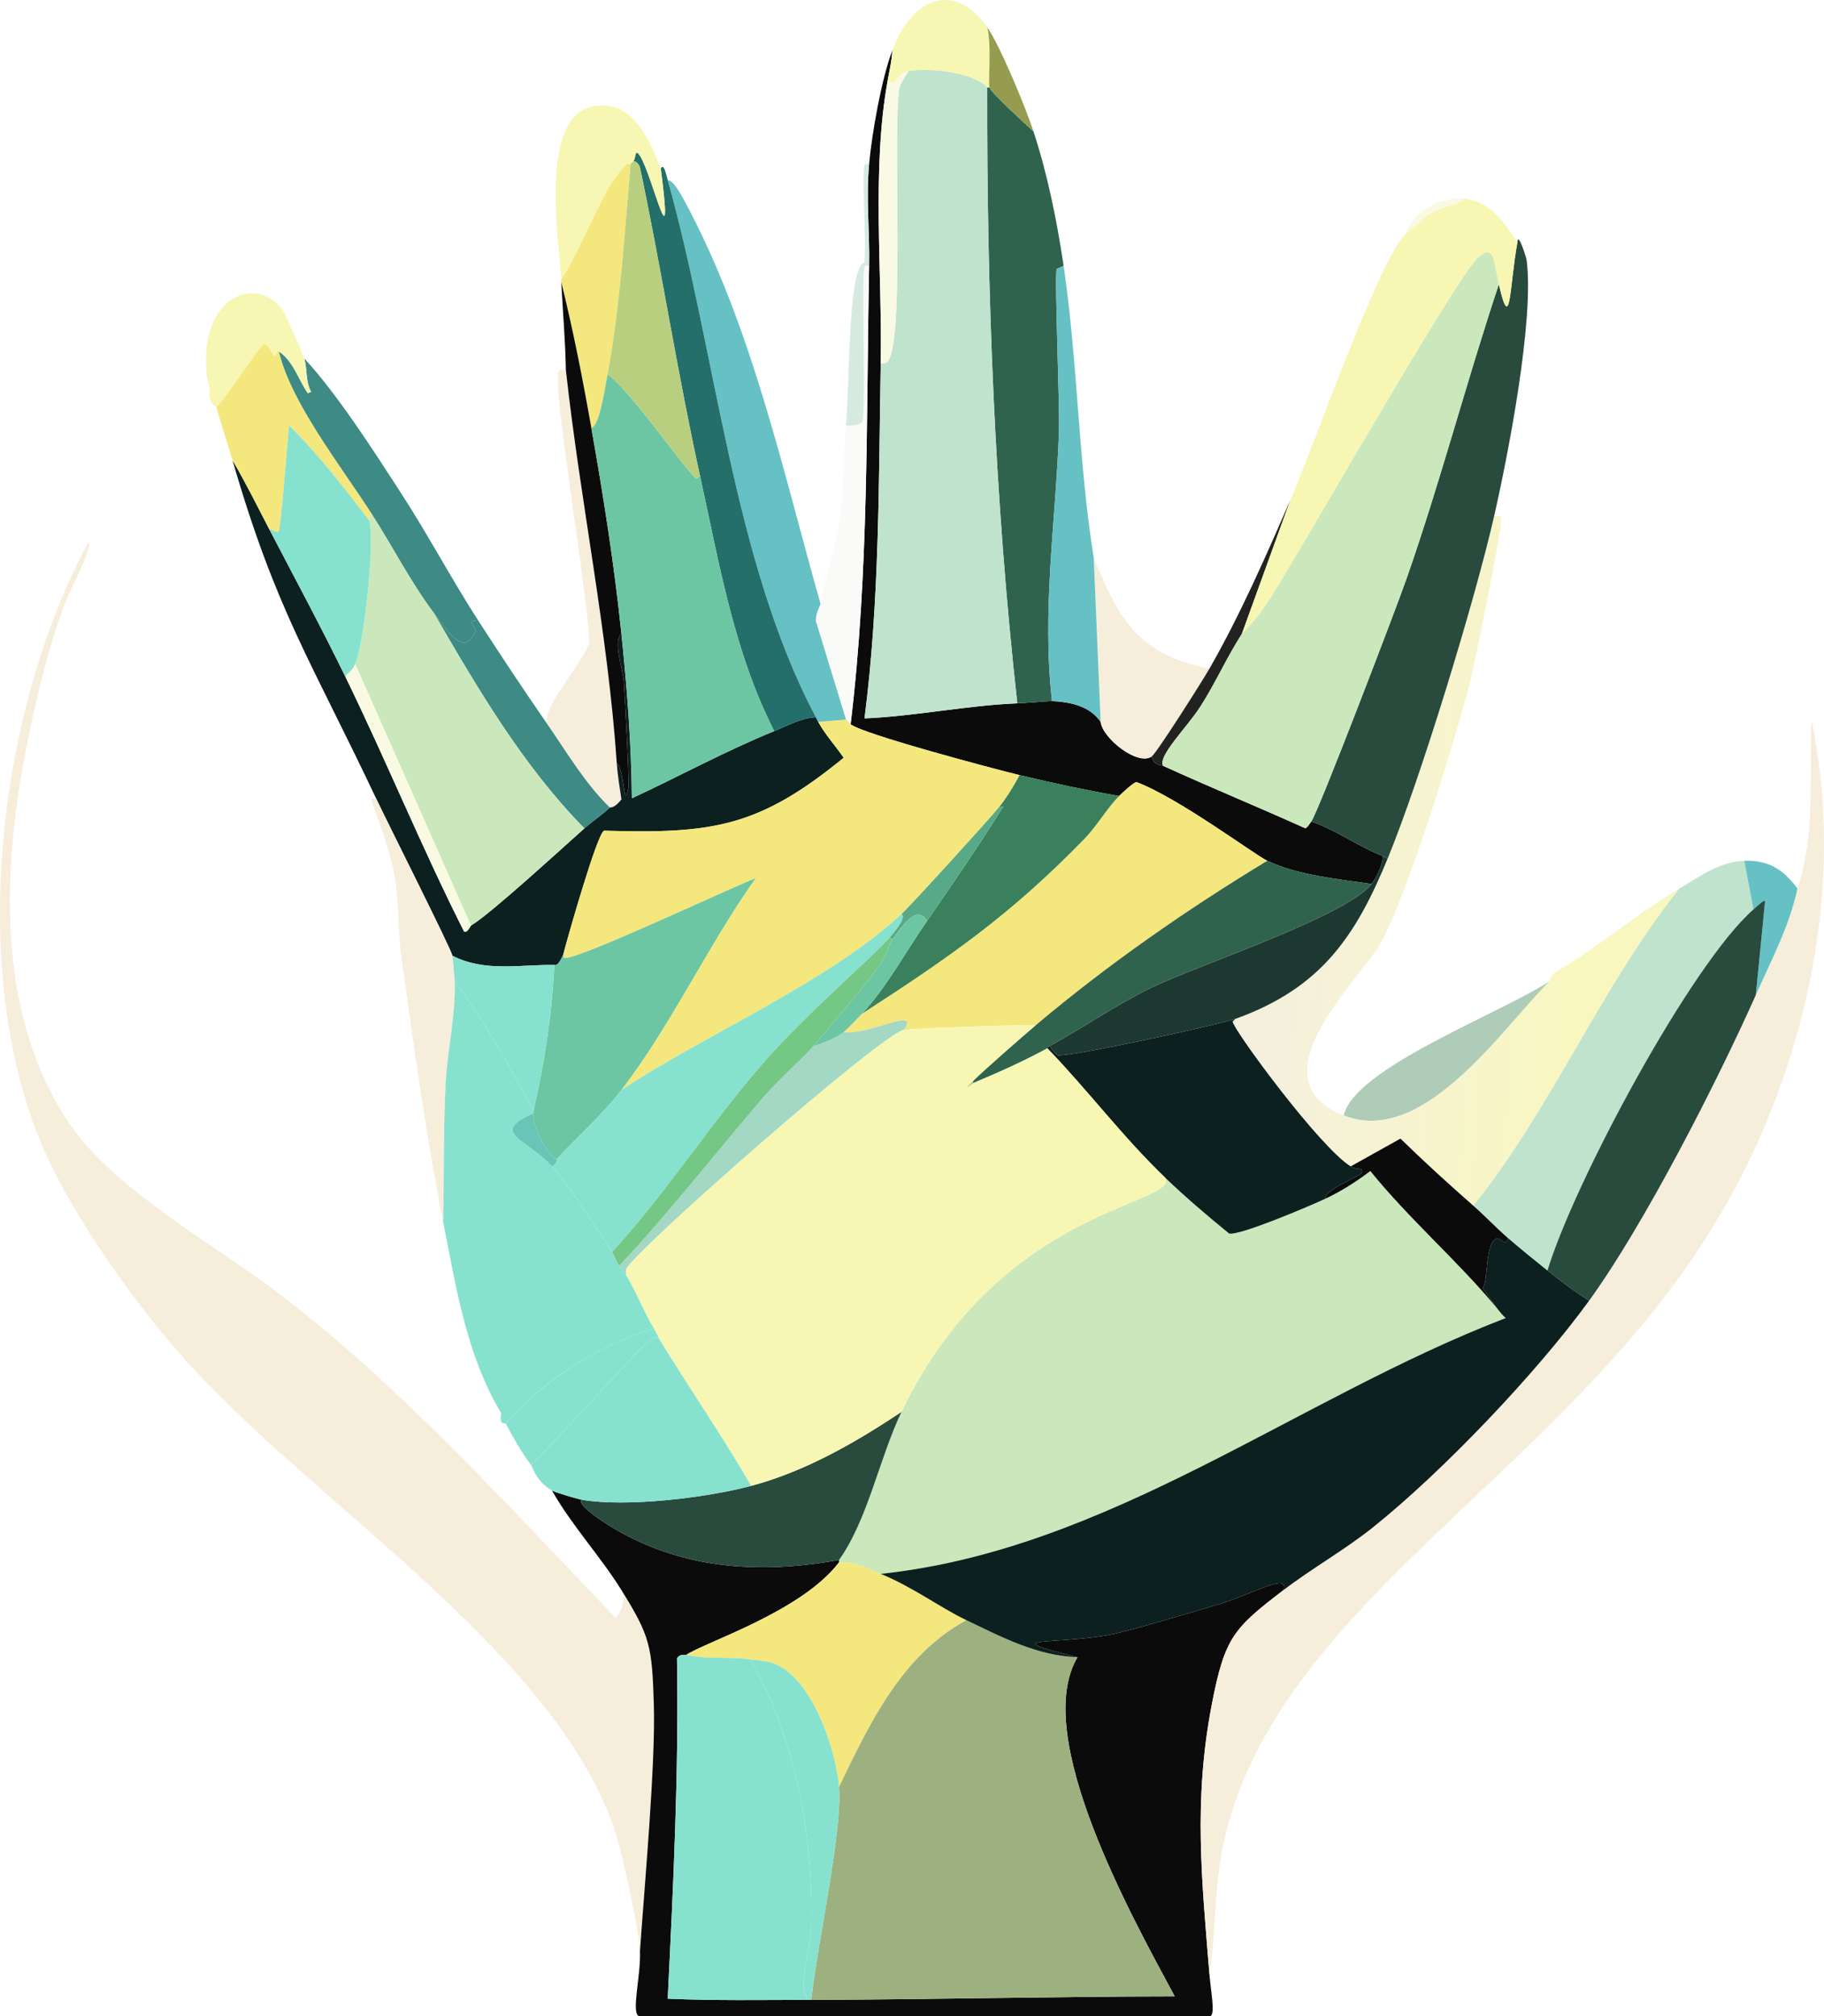 <?xml version="1.0" encoding="UTF-8"?><svg id="uuid-28293543-d598-4664-889c-d0b4010dbcd3" xmlns="http://www.w3.org/2000/svg" xmlns:xlink="http://www.w3.org/1999/xlink" viewBox="0 0 393.741 435.177"><defs><style>.uuid-902ec5b9-d5ee-4a45-af32-9532db8e19c0{fill:#68c5b7;}.uuid-902ec5b9-d5ee-4a45-af32-9532db8e19c0,.uuid-d7516162-323b-4083-b619-6bd9998e3f5c,.uuid-5d20e00e-4953-4006-a1cd-c3cd08c92eaf,.uuid-d9bb930d-897b-411f-a970-6b5e7df00d25,.uuid-3e4384d7-0744-4787-8ed5-2a24fbafb9c5,.uuid-44928a9f-dedf-4ae2-9f3e-a6b550beef72,.uuid-7a257811-4738-409c-a404-63a100028e7a,.uuid-efe5e962-5d2c-4249-8f6c-135cab108e13,.uuid-82eb4e5a-0a58-40a7-9c62-f1136af80f7c,.uuid-42e83a49-bd7f-4610-addb-02db0be9dc9b,.uuid-45d68f9a-fe38-478c-bbf0-6c3928168065,.uuid-aff07ad8-61c8-4c42-b5f4-ac059ac1e4e3,.uuid-d7a4d3ec-6b68-4c92-95bf-3917b8f1137e,.uuid-e295f924-352d-41b9-88c0-7b1078773d5a,.uuid-1e337f2a-7378-4747-be26-69778a04147f,.uuid-4943b413-081e-496b-9dd1-69177bf088bd,.uuid-8e513e61-e33b-40a7-a6b3-071fc6bf0910,.uuid-bf138cab-11a1-4755-bec5-b18bd90ee8ca,.uuid-4913119f-dd31-43ea-a3f6-9d9ac99e475a,.uuid-4a4a3378-d93a-46ee-8818-0dce4c51b0a4,.uuid-eca65e3b-3816-47d6-aaba-aabde4690313,.uuid-1398cf3f-b8d9-4e62-bee6-678330a427ce,.uuid-ab8c769f-8285-49d2-b2cb-a0b8cc6263ff,.uuid-90ff51b2-6402-46e7-988c-9bc466244b7c,.uuid-3a0aab46-0a50-4674-b9be-69cc4a38aea3,.uuid-cece263b-86be-4d38-88a3-c9f5c4aaad42,.uuid-3c1c7a38-b780-414a-8877-6b522e5d4518,.uuid-b3862d73-1c58-484b-bfd2-4e36adba3b42,.uuid-12edb63f-f79b-4aa2-9d4e-dbaf583bd734,.uuid-f4d1f261-7061-4a4c-bb61-9b13db527493{stroke-width:0px;}.uuid-d7516162-323b-4083-b619-6bd9998e3f5c{fill:#30634e;}.uuid-5d20e00e-4953-4006-a1cd-c3cd08c92eaf{fill:#6dc6a3;}.uuid-d9bb930d-897b-411f-a970-6b5e7df00d25{fill:#cae8bb;}.uuid-3e4384d7-0744-4787-8ed5-2a24fbafb9c5{fill:#bac07e;}.uuid-44928a9f-dedf-4ae2-9f3e-a6b550beef72{fill:#f7eddb;}.uuid-7a257811-4738-409c-a404-63a100028e7a{fill:#3a805c;}.uuid-efe5e962-5d2c-4249-8f6c-135cab108e13{fill:#d6eae1;}.uuid-82eb4e5a-0a58-40a7-9c62-f1136af80f7c{fill:#fafaf8;}.uuid-42e83a49-bd7f-4610-addb-02db0be9dc9b{fill:#0a0b0a;}.uuid-45d68f9a-fe38-478c-bbf0-6c3928168065{fill:#f9fae3;}.uuid-aff07ad8-61c8-4c42-b5f4-ac059ac1e4e3{fill:#66c1c4;}.uuid-d7a4d3ec-6b68-4c92-95bf-3917b8f1137e{fill:#a2d8c4;}.uuid-e295f924-352d-41b9-88c0-7b1078773d5a{fill:#bfe3cc;}.uuid-1e337f2a-7378-4747-be26-69778a04147f{fill:#86e2ce;}.uuid-4943b413-081e-496b-9dd1-69177bf088bd{fill:#9db080;}.uuid-8e513e61-e33b-40a7-a6b3-071fc6bf0910{fill:#1d3831;}.uuid-bf138cab-11a1-4755-bec5-b18bd90ee8ca{fill:#75c785;}.uuid-4913119f-dd31-43ea-a3f6-9d9ac99e475a{fill:#f7f6b3;}.uuid-4a4a3378-d93a-46ee-8818-0dce4c51b0a4{fill:#246f69;}.uuid-eca65e3b-3816-47d6-aaba-aabde4690313{fill:#969c4f;}.uuid-1398cf3f-b8d9-4e62-bee6-678330a427ce{fill:#284b3d;}.uuid-ab8c769f-8285-49d2-b2cb-a0b8cc6263ff{fill:url(#uuid-d627cbc0-2065-4cf6-a31d-fab8eda8ee52);}.uuid-90ff51b2-6402-46e7-988c-9bc466244b7c{fill:#f4e77d;}.uuid-3a0aab46-0a50-4674-b9be-69cc4a38aea3{fill:#222321;}.uuid-cece263b-86be-4d38-88a3-c9f5c4aaad42{fill:#0c201f;}.uuid-3c1c7a38-b780-414a-8877-6b522e5d4518{fill:#b8cf7f;}.uuid-b3862d73-1c58-484b-bfd2-4e36adba3b42{fill:#3e8a84;}.uuid-12edb63f-f79b-4aa2-9d4e-dbaf583bd734{fill:#57a987;}.uuid-f4d1f261-7061-4a4c-bb61-9b13db527493{fill:#aeccb8;}</style><linearGradient id="uuid-d627cbc0-2065-4cf6-a31d-fab8eda8ee52" x1="277.308" y1="183.123" x2="341.654" y2="187.068" gradientUnits="userSpaceOnUse"><stop offset="0" stop-color="#f5f0dd"/><stop offset="1" stop-color="#f8f7c0"/></linearGradient></defs><g id="uuid-6cb0b504-fbb5-480e-9c04-36f2aa9cc48a"><path class="uuid-44928a9f-dedf-4ae2-9f3e-a6b550beef72" d="M122.151,79.859c3.111,28.338,9.053,56.484,10.994,84.956.174,2.547.634,5.211.999,7.746-1.623,2.045-2.388,1.644-2.499,1.749-5.322-5.153-9.262-11.87-13.493-17.991-1.303-3.209,6.241-11.321,8.995-17.241.384-7.477-8.246-56.562-6.497-58.97.35-.482,1.03-.189,1.499-.25Z"/><path class="uuid-f4d1f261-7061-4a4c-bb61-9b13db527493" d="M334.543,211.792c-10.282,10.183-27.186,35.826-44.477,28.985,2.324-10.202,33.286-21.759,44.477-28.985Z"/><path class="uuid-44928a9f-dedf-4ae2-9f3e-a6b550beef72" d="M6.211,158.819c-5.759,27.427-7.616,60.586,9.495,84.707,9.842,13.873,31.516,25.664,45.227,36.231,26.492,20.418,48.858,45.406,71.963,69.464,1.489-1.706,2.138-3.915,1.249-5.997,6.211,9.975,6.618,12.137,6.996,24.737.386,12.853-2.005,38.904-2.998,53.223-.263-4.977-3.757-21.064-5.497-26.237-13.185-39.189-66.997-71.591-94.452-103.447-11.368-13.191-25.108-32.658-30.984-48.975C-6.406,204.714.192,151.926,19.204,116.84c.513,2.411-3.706,9.402-5.497,14.243-3.353,9.062-5.517,18.311-7.496,27.736Z"/><path class="uuid-42e83a49-bd7f-4610-addb-02db0be9dc9b" d="M125.65,323.734c-1.372.664,3.099,3.852,5.747,5.497,15.311,9.515,32.327,10.636,49.724,7.496-.079.11.08.394,0,.5-8.03,10.629-28.9,17.228-32.983,19.99-.185.125-1.329-.366-1.999.75.416,24.515-.796,48.981-1.999,73.462,10.153.44,20.327.272,30.484.25.167-0.0.333 0.0.5,0,26.145-.074,52.311-.732,78.46-.75-9.162-17.045-31.065-56.2-20.989-73.212-18.816-4.647-4.407-2.55,7.746-4.997,3.308-.666,18.127-5.023,22.988-6.497,6.794-2.06,15.026-6.869,13.743-2.998-10.781,8.253-12.694,10.192-15.492,24.737-4.006,20.82-2.137,37.933-.5,58.22.32,3.967,1.248,8.285.25,8.995h-123.437c-1.686-.744.513-9.03.25-13.993.994-14.319,3.385-40.37,2.998-53.223-.379-12.6-.786-14.763-6.996-24.737-4.64-7.451-10.656-13.844-14.992-21.489.803.448,5.438,1.818,6.497,1.999Z"/><path class="uuid-44928a9f-dedf-4ae2-9f3e-a6b550beef72" d="M261.08,426.182c-1.637-20.287-3.506-37.401.5-58.22,2.798-14.545,4.711-16.484,15.492-24.737,6.196-4.743,13.131-8.614,19.24-13.493,15.062-12.029,35.386-33.361,46.726-48.975,11.82-16.275,27.603-47.163,35.982-65.966,3.333-7.479,7.287-14.964,8.995-22.988,3.978-11.779,2.477-24.308,2.998-36.481,7.892,37.393-1.918,78.62-21.989,110.693-32.386,51.754-90.626,79.356-103.947,127.934-3.249,11.849-2.302,20.998-3.998,32.233Z"/><path class="uuid-42e83a49-bd7f-4610-addb-02db0be9dc9b" d="M191.616,17.391c-3.472,19.129-1.152,41.1-1.499,60.969-.448,25.613-.224,51.261-3.498,76.711,10.978-.475,22.029-2.807,32.983-3.248,1.835-.074,7.121-.521,7.496-.5,3.911.225,8.107,1.007,10.495,4.498.435,3.557,7.946,9.521,10.994,7.496.608,2.043,1.993,1.769,2.499,1.999,10.178,4.64,20.538,8.893,30.734,13.493.553-.411.863-.949,1.249-1.499,5.456,1.901,10.119,5.421,15.492,7.496-.261,2.244-1.145,4.212-2.499,5.997-7.09-1.021-15.968-1.899-22.488-4.997-2.815-1.337-19.081-13.526-28.236-16.991-.596.013-3.137,2.386-3.748,2.998-7.223-1.263-14.359-2.781-21.489-4.498-5.347-1.287-34.164-8.939-36.481-10.994,3.981-32.82,3.342-65.955,3.998-98.949.148-7.43-.695-14.437,0-21.989.616-6.698,2.653-18.278,4.997-24.487-.093,2.184-.611,4.354-.999,6.497Z"/><path class="uuid-44928a9f-dedf-4ae2-9f3e-a6b550beef72" d="M261.08,144.326c-1.507,2.631-11.419,18.277-12.494,18.99-3.049,2.025-10.56-3.939-10.994-7.496l-1.499-35.482c5.462,13.542,9.716,20.949,24.987,23.988Z"/><path class="uuid-82eb4e5a-0a58-40a7-9c62-f1136af80f7c" d="M187.618,57.371c-.656,32.994-.017,66.129-3.998,98.949l-.999-.999-6.497-21.239c-.063-1.906.91-3.208.999-3.748.908-5.467,3.138-11.469,3.998-17.241,1.036-6.952.932-14.237,1.499-21.239.846.138,3.172-.117,3.498-.75.915-1.775-.236-31.371.5-33.483.133-.383.652-.252.999-.25Z"/><path class="uuid-efe5e962-5d2c-4249-8f6c-135cab108e13" d="M187.618,35.382c-.695,7.552.148,14.559,0,21.989-.347-.002-.866-.133-.999.25-.736,2.112.415,31.708-.5,33.483-.326.633-2.652.887-3.498.75.88-10.855.403-34.106,3.998-35.232.463-5.129-.628-18.349,0-20.989.088-.371.663-.255.999-.25Z"/><path class="uuid-cece263b-86be-4d38-88a3-c9f5c4aaad42" d="M58.184,114.342c5.536,10.602,11.253,21.238,16.492,31.984,8.807,18.066,16.417,36.769,25.487,54.722.618.529,1.415-1.199,1.499-1.249,4.278-2.558,19.457-16.524,24.487-20.989,1.763-1.565,3.796-2.888,5.497-4.498.111-.105.875.295,2.499-1.749-.366-2.535-.826-5.199-.999-7.746,1.665.931,1.479,10.619,2.499,5.247.215-1.13-.759-19.953-.999-22.988-.216-2.726-2.411-8.799-.5-10.245,1.218,11.819,2.145,23.594,2.249,35.482,10.275-4.755,20.229-10.23,30.734-14.493,2.912-1.181,5.751-2.845,8.995-2.998.168.317.328.685.5.999,1.491,2.725,3.741,5.181,5.497,7.746-18.289,14.963-28.253,16.437-51.723,15.742-1.495.59-7.94,23.342-8.746,26.486-.11.428-1.094,2.826-1.999,2.499-7.409-.11-15.01,1.594-21.989-1.999-.451-1.834-13.786-28.251-16.492-33.983-13.887-29.417-21.586-40.488-30.984-72.963,2.882,4.878,5.376,9.974,7.996,14.992Z"/><path class="uuid-44928a9f-dedf-4ae2-9f3e-a6b550beef72" d="M81.173,172.312c2.706,5.732,16.04,32.149,16.492,33.983.066.268.483,4.936.5,5.497.227,7.436-1.663,15.307-1.999,22.738-.44,9.723-.298,19.505-.5,29.235-3.763-18.938-6.3-37.873-8.995-56.971-.78-5.53-.538-12.266-1.499-17.741-1.195-6.804-4.964-15.631-4.997-16.492-.013-.32.599-.274.999-.25Z"/><path class="uuid-d9bb930d-897b-411f-a970-6b5e7df00d25" d="M323.048,282.256c.645.777,1.194,1.61,1.999,2.249-45.149,17.337-85.634,50.003-134.931,55.222-2.895-1.19-5.889-2.75-8.995-2.499.08-.106-.079-.389,0-.5,6.207-8.685,8.733-22.077,13.493-31.984,18.753-39.026,50.748-43.838,56.221-48.475.763-.647.877-.979.75-1.999,4.398,4.211,9.024,8.151,13.743,11.994,2.276.511,17.528-5.995,20.739-7.496,3.429-1.603,6.729-3.706,9.745-5.997,8.354,10.352,18.773,19.301,27.236,29.485Z"/><path class="uuid-90ff51b2-6402-46e7-988c-9bc466244b7c" d="M190.117,339.726c7.032,2.891,12.753,7.241,18.491,9.995-14.044,7.665-20.804,22.214-27.486,35.982-.637-7.846-5.696-23.185-13.743-26.486-1.899-.779-3.348-.712-5.247-.999-4.557-.689-9.466.031-13.993-.999,4.083-2.762,24.953-9.361,32.983-19.99,3.107-.252,6.101,1.309,8.995,2.499Z"/><path class="uuid-1398cf3f-b8d9-4e62-bee6-678330a427ce" d="M181.121,336.728c-17.398,3.14-34.414,2.018-49.724-7.496-2.648-1.646-7.119-4.833-5.747-5.497,9.628,1.642,26.845-.431,36.481-2.998,11.658-3.106,22.515-9.335,32.483-15.992-4.76,9.906-7.286,23.299-13.493,31.984Z"/><path class="uuid-4943b413-081e-496b-9dd1-69177bf088bd" d="M232.595,357.717c-10.075,17.013,11.827,56.167,20.989,73.212-26.149.017-52.315.675-78.46.75,1.21-11.492,6.766-36.505,5.997-45.976,6.682-13.768,13.442-28.317,27.486-35.982,7.574,3.636,15.363,7.732,23.988,7.996Z"/><path class="uuid-1e337f2a-7378-4747-be26-69778a04147f" d="M148.138,357.217c4.526,1.03,9.436.311,13.993.999,9.497,17.485,13.408,37.395,12.993,57.221-.128,6.115-3.293,13.75-.5,16.242-10.158.023-20.331.19-30.484-.25,1.203-24.481,2.415-48.947,1.999-73.462.67-1.116,1.814-.625,1.999-.75Z"/><path class="uuid-1e337f2a-7378-4747-be26-69778a04147f" d="M181.121,385.702c.769,9.471-4.787,34.484-5.997,45.976-.167 0-.333-0-.5,0-2.793-2.491.372-10.127.5-16.242.415-19.826-3.496-39.735-12.993-57.221,1.899.287,3.349.221,5.247.999,8.047,3.301,13.106,18.641,13.743,26.486Z"/><path class="uuid-ab8c769f-8285-49d2-b2cb-a0b8cc6263ff" d="M317.551,146.325c-2.853,11.706-14.048,47.794-19.49,57.221-4.681,8.107-27.801,29.395-7.996,37.231,17.291,6.841,34.195-18.802,44.477-28.985.084-.083-.303-.832,1.249-1.999,9.321-5.357,17.487-12.543,26.736-17.991-17.041,21.378-27.38,47.138-44.477,68.465-5.352-4.706-10.641-9.512-15.742-14.493l-10.744,5.997c-6.738-4.186-25.137-29.24-25.487-31.234-.011-.062.699-.817.999-.75,18.093-6.633,25.536-17.605,32.483-34.482,7.06-17.151,18.816-55.623,22.988-73.962,1.714-.136,1.41.025,1.499,1.249.124,1.713-5.542,29.816-6.497,33.733Z"/><path class="uuid-e295f924-352d-41b9-88c0-7b1078773d5a" d="M376.521,185.805l1.999,10.495c-13.485,11.797-38.729,58.929-44.477,77.96-2.841-2.263-5.746-4.627-8.496-6.996-2.557-2.203-4.944-4.752-7.496-6.996,17.097-21.327,27.437-47.087,44.477-68.465,4.378-2.579,8.702-5.823,13.993-5.997Z"/><path class="uuid-aff07ad8-61c8-4c42-b5f4-ac059ac1e4e3" d="M388.015,191.802c-1.709,8.024-5.663,15.509-8.995,22.988q.999-10.12,1.999-20.24c-.123-.46-1.292.693-2.499,1.749l-1.999-10.495c5.259-.172,8.427,1.871,11.494,5.997Z"/><path class="uuid-1398cf3f-b8d9-4e62-bee6-678330a427ce" d="M379.02,214.79c-8.379,18.804-24.161,49.691-35.982,65.966-3.151-1.949-6.1-4.19-8.995-6.497,5.748-19.031,30.992-66.163,44.477-77.96,1.207-1.056,2.375-2.209,2.499-1.749q-.999,10.12-1.999,20.24Z"/><path class="uuid-cece263b-86be-4d38-88a3-c9f5c4aaad42" d="M267.077,219.788c-.301-.068-1.01.688-.999.75.35,1.994,18.749,27.048,25.487,31.234,1.447.899,2.595.047,2.499,1.249-.047.813-8.234,3.685-7.996,5.747-3.211,1.501-18.463,8.007-20.739,7.496-4.719-3.843-9.345-7.783-13.743-11.994-9.099-8.712-16.75-18.926-25.487-27.986.031-.017-.172-.134.5-.5.138.473,1.578,1.966,1.749,1.999,2.322.444,34.831-6.567,38.73-7.996Z"/><path class="uuid-8e513e61-e33b-40a7-a6b3-071fc6bf0910" d="M299.56,185.305c-6.948,16.878-14.39,27.85-32.483,34.482-3.899,1.429-36.408,8.44-38.73,7.996-.171-.033-1.611-1.526-1.749-1.999,7.297-3.979,14.23-8.83,21.739-12.494,9.909-4.834,42.474-15.561,47.726-22.488,1.353-1.785,2.237-3.752,2.499-5.997.409.158.598.45.999.5Z"/><path class="uuid-cece263b-86be-4d38-88a3-c9f5c4aaad42" d="M325.547,267.263c2.75,2.369,5.654,4.733,8.496,6.996,2.896,2.306,5.844,4.548,8.995,6.497-11.341,15.614-31.664,36.946-46.726,48.975-6.109,4.879-13.044,8.75-19.24,13.493,1.283-3.87-6.949.938-13.743,2.998-4.861,1.474-19.681,5.831-22.988,6.497-12.153,2.447-26.562.35-7.746,4.997-8.625-.264-16.414-4.36-23.988-7.996-5.737-2.754-11.459-7.104-18.491-9.995,49.296-5.218,89.782-37.885,134.931-55.222-.805-.639-1.354-1.472-1.999-2.249l-2.998-4.248c1.292-1.114.354-10.154,3.248-10.744.526-.107,1.739,2.01,2.249,0Z"/><path class="uuid-42e83a49-bd7f-4610-addb-02db0be9dc9b" d="M318.051,260.267c2.553,2.244,4.939,4.793,7.496,6.996-.509,2.01-1.723-.107-2.249,0-2.894.59-1.956,9.631-3.248,10.744l2.998,4.248c-8.463-10.184-18.882-19.133-27.236-29.485-3.016,2.291-6.316,4.393-9.745,5.997-.238-2.062,7.949-4.935,7.996-5.747.096-1.202-1.051-.35-2.499-1.249l10.744-5.997c5.1,4.98,10.39,9.787,15.742,14.493Z"/><path class="uuid-1398cf3f-b8d9-4e62-bee6-678330a427ce" d="M322.549,111.343c-4.172,18.339-15.928,56.811-22.988,73.962-.402-.05-.591-.342-.999-.5-5.373-2.075-10.036-5.595-15.492-7.496,1.613-2.295,18.281-45.918,20.489-52.223,7.354-20.991,12.958-42.618,19.99-63.717,2.576,11.091,2.256.644,3.998-8.995.102-2.665,1.937,3.274,1.999,3.748,1.669,12.783-3.9,41.612-6.996,55.222Z"/><path class="uuid-3a0aab46-0a50-4674-b9be-69cc4a38aea3" d="M268.077,136.83c-3.264,5.057-5.731,10.679-8.995,15.742-2.889,4.481-9.262,10.735-7.996,12.743-.505-.23-1.891.044-2.499-1.999,1.074-.713,10.987-16.359,12.494-18.99,6.616-11.55,12.191-24.28,17.491-36.481q-5.247,14.493-10.495,28.985Z"/><path class="uuid-4913119f-dd31-43ea-a3f6-9d9ac99e475a" d="M327.546,52.374c-1.741,9.639-1.422,20.086-3.998,8.995-1.183-5.095-1.001-8.893-4.498-5.747-4.629,4.164-37.41,61.74-44.477,72.963-3.713,5.896-6.212,7.805-6.497,8.246q5.247-14.493,10.495-28.985c5.082-11.701,18.461-49.988,24.487-56.971.286-.332,4.952-4.319,5.247-4.498,4.16-2.522,7.706-2.247,7.246-3.498,6.028.312,9.014,4.895,11.994,9.495Z"/><path class="uuid-45d68f9a-fe38-478c-bbf0-6c3928168065" d="M315.552,42.878c.46,1.251-3.087.976-7.246,3.498-.295.179-4.961,4.166-5.247,4.498,1.882-4.915,7.096-8.276,12.494-7.996Z"/><path class="uuid-d9bb930d-897b-411f-a970-6b5e7df00d25" d="M323.548,61.369c-7.032,21.099-12.636,42.726-19.99,63.717-2.209,6.305-18.877,49.928-20.489,52.223-.387.55-.697,1.088-1.249,1.499-10.196-4.6-20.556-8.853-30.734-13.493-1.266-2.008,5.107-8.262,7.996-12.743,3.264-5.063,5.731-10.685,8.995-15.742.285-.441,2.784-2.35,6.497-8.246,7.068-11.223,39.849-68.798,44.477-72.963,3.497-3.146,3.314.652,4.498,5.747Z"/><path class="uuid-90ff51b2-6402-46e7-988c-9bc466244b7c" d="M182.62,155.321l.999.999c2.317,2.055,31.134,9.707,36.481,10.994-1.211,2.274-2.883,5.032-4.498,6.996-2.392,2.91-18.855,21.014-20.989,22.988-16.04,14.838-41.906,25.707-60.469,37.981,10.911-14.288,18.592-31.073,28.985-45.727-5.63,2.198-38.405,17.643-41.229,17.241-.364-.052-.256-.693-.25-.999.806-3.144,7.25-25.897,8.746-26.486,23.47.695,33.434-.779,51.723-15.742-1.756-2.565-4.006-5.021-5.497-7.746l5.997-.5Z"/><path class="uuid-90ff51b2-6402-46e7-988c-9bc466244b7c" d="M273.574,185.805c-17.438,10.558-34.371,22.334-49.974,35.482-4.56-.084-27.091.707-28.485.999,3.645-5.206-8.001,1.367-12.993.5.317-.242,3.266-3.209,3.998-3.998,19.033-12.309,32.06-21.357,47.975-37.731,2.67-2.747,4.88-6.623,7.496-9.245.611-.613,3.152-2.986,3.748-2.998,9.154,3.465,25.421,15.654,28.236,16.991Z"/><path class="uuid-d7516162-323b-4083-b619-6bd9998e3f5c" d="M296.062,190.802c-5.252,6.928-37.817,17.655-47.726,22.488-7.509,3.663-14.442,8.515-21.739,12.494-.672.366-.469.483-.5.5-5.165,2.816-10.577,5.216-15.992,7.496v-.5c2.344-2.325,10.586-9.544,13.493-11.994,15.604-13.148,32.536-24.924,49.974-35.482,6.52,3.098,15.398,3.976,22.488,4.997Z"/><path class="uuid-d7516162-323b-4083-b619-6bd9998e3f5c" d="M223.1,28.386c3.034,9.247,5.071,19.35,6.497,28.985-.586.373-1.445.561-1.499.75-.483,1.681.688,29.526.5,34.982-.668,19.359-3.76,38.74-1.499,58.22-.375-.022-5.662.426-7.496.5-4.899-44.138-6.605-88.547-6.497-132.932h.5c.381,1.185,7.858,7.954,9.495,9.495Z"/><path class="uuid-aff07ad8-61c8-4c42-b5f4-ac059ac1e4e3" d="M236.093,120.339l1.499,35.482c-2.387-3.491-6.584-4.273-10.495-4.498-2.261-19.48.831-38.861,1.499-58.22.188-5.456-.983-33.301-.5-34.982.054-.189.913-.377,1.499-.75,3.088,20.863,3.143,42.123,6.497,62.968Z"/><path class="uuid-4913119f-dd31-43ea-a3f6-9d9ac99e475a" d="M213.105,5.897c1.004,3.597.15,11.908.5,12.993h-.5c-3.06-3.442-13.241-4.307-16.991-3.498-2.963.639-2.649,3.509-4.498,1.999.389-2.142.906-4.312.999-6.497,4.304-11.399,13.292-15.121,20.489-4.997Z"/><path class="uuid-eca65e3b-3816-47d6-aaba-aabde4690313" d="M223.1,28.386c-1.637-1.541-9.114-8.31-9.495-9.495-.349-1.085.505-9.396-.5-12.993,2.781,3.912,8.324,17.395,9.995,22.488Z"/><path class="uuid-e295f924-352d-41b9-88c0-7b1078773d5a" d="M213.105,18.891c-.108,44.385,1.597,88.793,6.497,132.932-10.954.441-22.005,2.774-32.983,3.248,3.275-25.45,3.051-51.097,3.498-76.711,1.208.235,1.566-.233,1.999-1.249,2.988-7.012.647-49.034,1.999-57.97.129-.854,1.374-2.846,1.999-3.748,3.75-.809,13.931.056,16.991,3.498Z"/><path class="uuid-45d68f9a-fe38-478c-bbf0-6c3928168065" d="M196.114,15.393c-.625.902-1.87,2.894-1.999,3.748-1.352,8.936.989,50.958-1.999,57.97-.433,1.016-.791,1.484-1.999,1.249.347-19.869-1.973-41.84,1.499-60.969,1.848,1.51,1.535-1.36,4.498-1.999Z"/><path class="uuid-aff07ad8-61c8-4c42-b5f4-ac059ac1e4e3" d="M177.123,130.334c-.09.54-1.063,1.842-.999,3.748l6.497,21.239-5.997.5c-.172-.314-.331-.682-.5-.999-17.898-33.718-21.59-78.997-31.984-115.941,1.11-.116,2.955,3.243,3.498,4.248,14.585,26.988,21.19,57.929,29.485,87.205Z"/><path class="uuid-4a4a3378-d93a-46ee-8818-0dce4c51b0a4" d="M142.641,36.382c.673-1.283,1.161,1.296,1.499,2.499,10.394,36.944,14.086,82.222,31.984,115.941-3.245.154-6.083,1.817-8.995,2.998-8.736-17.182-11.893-36.334-15.992-54.972-4.867-22.133-8.321-44.564-12.993-66.716-.068-.321-.794-1.573-1.499-1.249.727-.587.262-3.137,1.499-1.249,2.701,4.121,7.4,25.268,4.498,2.749Z"/><path class="uuid-4913119f-dd31-43ea-a3f6-9d9ac99e475a" d="M142.641,36.382c2.902,22.519-1.797,1.373-4.498-2.749-1.237-1.888-.772.662-1.499,1.249-.028.022-.214.243-.5.5-.257.232-.473-1.393-4.498,4.748-3.771,6.507-6.719,14.447-10.495,20.24-.427-8.45-5.062-35.647,7.246-37.481,8.379-1.248,11.763,7.325,14.243,13.493Z"/><path class="uuid-90ff51b2-6402-46e7-988c-9bc466244b7c" d="M136.144,35.382c-1.329,15.144-2.241,30.503-4.997,45.477-.605,3.284-1.832,11.286-3.498,11.494-1.864-10.566-3.917-21.067-6.497-31.484-.009-.166.008-.334,0-.5,3.776-5.793,6.724-13.732,10.495-20.24,4.025-6.141,4.24-4.516,4.498-4.748Z"/><path class="uuid-42e83a49-bd7f-4610-addb-02db0be9dc9b" d="M127.649,92.353c2.601,14.741,4.962,29.585,6.497,44.477-1.911,1.446.284,7.519.5,10.245.24,3.035,1.214,21.858.999,22.988-1.02,5.371-.834-4.316-2.499-5.247-1.941-28.472-7.883-56.619-10.994-84.956-.115-6.338-.663-12.663-.999-18.99,2.579,10.417,4.633,20.918,6.497,31.484Z"/><path class="uuid-5d20e00e-4953-4006-a1cd-c3cd08c92eaf" d="M151.137,102.848c4.099,18.638,7.256,37.79,15.992,54.972-10.505,4.262-20.459,9.738-30.734,14.493-.104-11.888-1.03-23.663-2.249-35.482-1.535-14.892-3.896-29.736-6.497-44.477,1.666-.208,2.894-8.21,3.498-11.494,4.051,2.209,17.672,21.804,19.24,22.488.073.032.378-.605.75-.5Z"/><path class="uuid-3c1c7a38-b780-414a-8877-6b522e5d4518" d="M151.137,102.848c-.372-.106-.676.532-.75.5-1.568-.684-15.189-20.279-19.24-22.488,2.756-14.974,3.668-30.332,4.997-45.477.286-.257.472-.478.5-.5.705-.324,1.431.928,1.499,1.249,4.673,22.151,8.126,44.583,12.993,66.716Z"/><path class="uuid-5d20e00e-4953-4006-a1cd-c3cd08c92eaf" d="M134.145,235.28c-4.202,5.502-9.423,9.932-13.993,14.992-2.151-.989-5.528-7.591-4.997-9.995v-.5c2.367-10.276,4.016-20.927,4.498-31.484.905.328,1.889-2.071,1.999-2.499-.006.307-.114.948.25.999,2.824.402,35.598-15.043,41.229-17.241-10.393,14.654-18.074,31.439-28.985,45.727Z"/><path class="uuid-1e337f2a-7378-4747-be26-69778a04147f" d="M119.653,208.294c-.482,10.557-2.131,21.208-4.498,31.484-5.157-9.575-10.515-19.315-16.991-27.986-.017-.561-.434-5.229-.5-5.497,6.978,3.593,14.579,1.889,21.989,1.999Z"/><path class="uuid-b3862d73-1c58-484b-bfd2-4e36adba3b42" d="M65.68,77.361c7.191,7.793,15.019,20.013,20.989,29.235,5.759,8.895,10.769,18.356,16.492,27.236-2.841.282-.226,1.481-.5,2.249-2.319,6.513-6.923-1.006-8.995-3.748-5.04-6.67-8.935-14.441-13.493-21.489-6.87-10.625-17.396-24.013-19.99-34.982,3.1,1.995,4.267,6.147,6.247,8.995l.75-.25c-1.259-2.227-.824-4.896-1.499-7.246Z"/><path class="uuid-b3862d73-1c58-484b-bfd2-4e36adba3b42" d="M103.161,133.832c4.903,7.609,9.842,15.038,14.992,22.488,4.231,6.12,8.171,12.838,13.493,17.991-1.701,1.61-3.734,2.933-5.497,4.498-13.316-13.578-23.012-30.142-32.483-46.476,2.072,2.742,6.676,10.261,8.995,3.748.274-.768-2.341-1.967.5-2.249Z"/><path class="uuid-4913119f-dd31-43ea-a3f6-9d9ac99e475a" d="M65.68,77.361c.676,2.35.24,5.019,1.499,7.246l-.75.25c-1.98-2.848-3.147-7.001-6.247-8.995-.479-.308-.549,1.094-.75.999-1.128-.528-1.337-2.707-2.499-2.499-.834.149-8.51,12.185-10.245,13.493-.037-.13-.994-.222-1.499-2.249.31-1.904-.365-3.145-.5-4.248-2.109-17.213,10.614-22.465,16.492-14.243.325.455,4.343,9.707,4.498,10.245Z"/><path class="uuid-90ff51b2-6402-46e7-988c-9bc466244b7c" d="M60.183,75.861c2.594,10.969,13.119,24.357,19.99,34.982l-.5,1.499c-5.4-7.106-10.952-14.254-17.241-20.489-.409,3.172-1.724,21.724-2.249,22.738-.39.755-1.469-.551-1.999-.25-2.62-5.018-5.114-10.114-7.996-14.992-1.119-3.868-2.413-7.65-3.498-11.494,1.735-1.308,9.411-13.344,10.245-13.493,1.161-.208,1.371,1.97,2.499,2.499.201.094.27-1.308.75-.999Z"/><path class="uuid-d9bb930d-897b-411f-a970-6b5e7df00d25" d="M93.666,132.332c9.471,16.334,19.167,32.898,32.483,46.476-5.03,4.465-20.21,18.431-24.487,20.989q-12.494-28.236-24.987-56.471c1.901-4.327,4.34-26.876,2.998-30.984l.5-1.499c4.558,7.048,8.453,14.818,13.493,21.489Z"/><path class="uuid-1e337f2a-7378-4747-be26-69778a04147f" d="M79.673,112.343c1.342,4.109-1.098,26.657-2.998,30.984-1.029,2.343-2.128,1.89-1.999,2.998-5.238-10.746-10.955-21.381-16.492-31.984.53-.301,1.609,1.005,1.999.25.525-1.015,1.84-19.567,2.249-22.738,6.29,6.236,11.841,13.383,17.241,20.489Z"/><path class="uuid-45d68f9a-fe38-478c-bbf0-6c3928168065" d="M101.662,199.798c-.084.05-.881,1.778-1.499,1.249-9.07-17.953-16.68-36.656-25.487-54.722-.129-1.108.97-.655,1.999-2.998q12.494,28.236,24.987,56.471Z"/><path class="uuid-1e337f2a-7378-4747-be26-69778a04147f" d="M192.116,202.297c-3.916,4.466-17.663,16.133-26.986,26.736-11.606,13.2-21.103,28.238-32.983,41.229-2.946-4.614-9.787-14.971-12.993-18.491,1.362-.921.939-1.432.999-1.499,4.57-5.06,9.791-9.49,13.993-14.992,18.563-12.274,44.429-23.142,60.469-37.981,1.112.681-1.256,3.58-2.499,4.997Z"/><path class="uuid-7a257811-4738-409c-a404-63a100028e7a" d="M241.59,171.812c-2.616,2.622-4.826,6.498-7.496,9.245-15.916,16.374-28.942,25.422-47.975,37.731,5.189-5.594,9.615-13.683,13.993-19.99,5.641-8.126,11.293-16.432,16.492-24.737l-.999.25c1.615-1.965,3.286-4.723,4.498-6.996,7.13,1.717,14.266,3.235,21.489,4.498Z"/><path class="uuid-12edb63f-f79b-4aa2-9d4e-dbaf583bd734" d="M200.112,198.798c-2.156-3.754-5.409,1.134-7.496,3.998l-.5-.5c1.243-1.417,3.611-4.317,2.499-4.997,2.134-1.974,18.597-20.078,20.989-22.988l.999-.25c-5.198,8.306-10.85,16.612-16.492,24.737Z"/><path class="uuid-d7a4d3ec-6b68-4c92-95bf-3917b8f1137e" d="M195.114,222.286c-5.07,1.063-58.521,48.031-59.969,51.723-.105.269.058.824,0,1.249-.066-.106-.132.186-1.499-1.999,10.882-11.592,20.647-24.172,30.984-36.231,3.235-3.774,9.033-8.931,10.994-11.244,2.068-.573,4.83-1.725,6.497-2.998,4.992.867,16.638-5.705,12.993-.5Z"/><path class="uuid-5d20e00e-4953-4006-a1cd-c3cd08c92eaf" d="M200.112,198.798c-4.378,6.307-8.804,14.396-13.993,19.99-.732.789-3.681,3.756-3.998,3.998-1.667,1.274-4.428,2.425-6.497,2.998,4.923-5.805,9.984-11.605,14.493-17.741.915-1.245,1.687-4.134,2.499-5.247,2.087-2.864,5.34-7.752,7.496-3.998Z"/><path class="uuid-4913119f-dd31-43ea-a3f6-9d9ac99e475a" d="M223.599,221.287c-2.907,2.45-11.149,9.669-13.493,11.994-2.835,2.812-.167.57,0,.5,5.414-2.281,10.827-4.68,15.992-7.496,8.737,9.06,16.388,19.273,25.487,27.986.128,1.02.014,1.352-.75,1.999-5.473,4.637-37.469,9.45-56.221,48.475-9.968,6.657-20.825,12.886-32.483,15.992-6.247-10.906-13.487-21.236-19.99-31.984-.058-.096-.001-.354-.999-1.999-2.21-3.64-3.73-7.834-5.997-11.494.058-.426-.105-.981,0-1.249,1.448-3.693,54.899-50.661,59.969-51.723,1.395-.292,23.926-1.084,28.485-.999Z"/><path class="uuid-3e4384d7-0744-4787-8ed5-2a24fbafb9c5" d="M210.106,233.78c-.167.07-2.835,2.312,0-.5v.5Z"/><path class="uuid-bf138cab-11a1-4755-bec5-b18bd90ee8ca" d="M192.615,202.796c-.811,1.113-1.584,4.002-2.499,5.247-4.509,6.136-9.57,11.936-14.493,17.741-1.961,2.313-7.759,7.47-10.994,11.244-10.337,12.06-20.102,24.639-30.984,36.231-.791-1.264-1.409-2.857-1.499-2.998,11.88-12.991,21.377-28.029,32.983-41.229,9.323-10.604,23.07-22.27,26.986-26.736l.5.5Z"/><path class="uuid-1e337f2a-7378-4747-be26-69778a04147f" d="M142.141,288.752c6.503,10.747,13.743,21.077,19.99,31.984-9.636,2.568-26.853,4.641-36.481,2.998-1.059-.181-5.694-1.551-6.497-1.999-3.351-1.872-4.278-5.206-4.498-5.497,6.074-5.815,21.722-23.698,25.987-27.236.488-.405.956-.237,1.499-.25Z"/><path class="uuid-1e337f2a-7378-4747-be26-69778a04147f" d="M115.155,239.777v.5c-9.667,4.336-1.5,5.46,3.998,11.494,3.207,3.519,10.047,13.876,12.993,18.491.09.141.708,1.734,1.499,2.998,1.367,2.184,1.433,1.893,1.499,1.999,2.267,3.661,3.787,7.854,5.997,11.494-11.487,3.371-23.652,10.991-31.984,20.489-.071-.134-1.393.731-.999-2.249-7.526-12.654-9.681-27.073-12.494-41.229.202-9.73.06-19.512.5-29.235.336-7.431,2.226-15.303,1.999-22.738,6.477,8.671,11.834,18.411,16.991,27.986Z"/><path class="uuid-1e337f2a-7378-4747-be26-69778a04147f" d="M141.142,286.753c.999,1.644.942,1.903.999,1.999-.543.013-1.011-.155-1.499.25-4.265,3.538-19.913,21.421-25.987,27.236-2.202-2.922-3.79-5.785-5.497-8.995,8.332-9.499,20.496-17.119,31.984-20.489Z"/><path class="uuid-902ec5b9-d5ee-4a45-af32-9532db8e19c0" d="M115.155,240.277c-.53,2.403,2.847,9.006,4.997,9.995-.06.067.362.579-.999,1.499-5.498-6.034-13.665-7.158-3.998-11.494Z"/></g></svg>